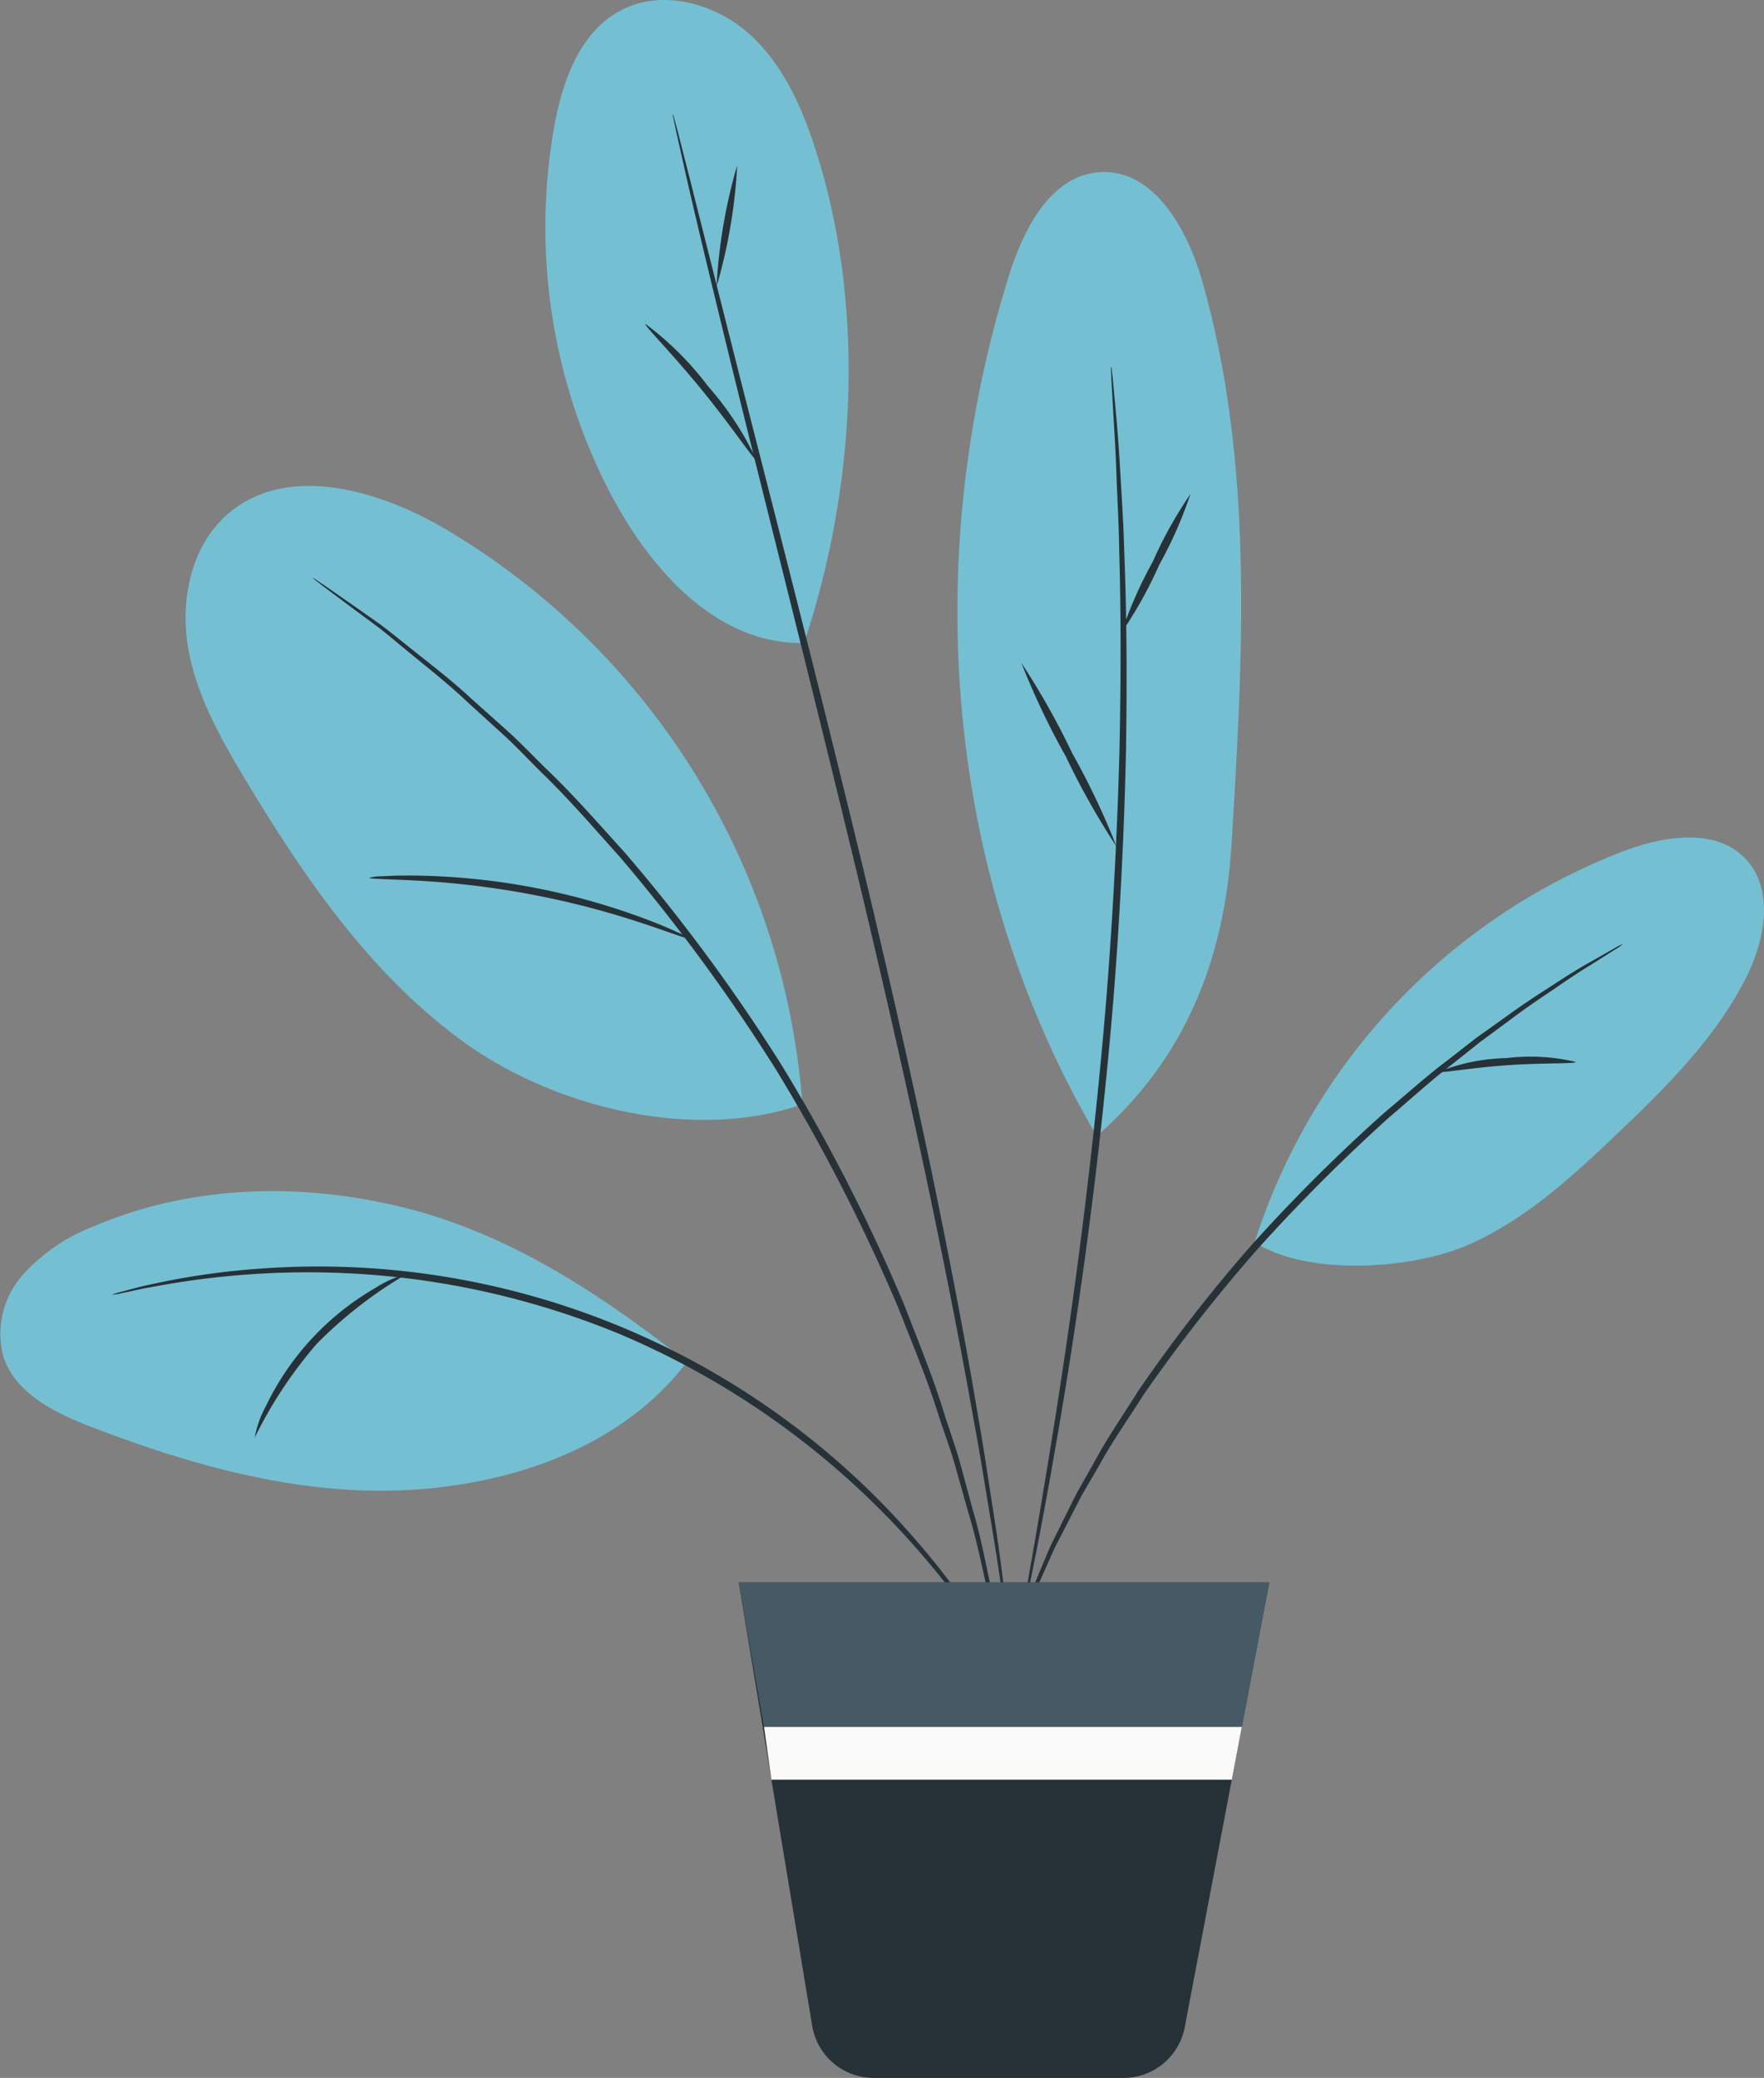 <svg xmlns="http://www.w3.org/2000/svg" width="126.72" height="149.22" viewBox="0 0 126.72 149.22">
  <rect x="0" y="0" width="126.72" height="149.22" fill="#808080" stroke="none"/>
  <g id="Group_612" data-name="Group 612" transform="translate(-19.02 -302.672)">
    <g id="Group_598" data-name="Group 598" transform="translate(19.019 302.672)">
      <g id="Group_521" data-name="Group 521" transform="translate(13.332 34.898)">
        <g id="Group_520" data-name="Group 520">
          <g id="Group_519" data-name="Group 519">
            <g id="Group_518" data-name="Group 518">
              <path id="Path_4446" data-name="Path 4446" d="M77.2,383.373c-7.732,2.7-17.817.287-24.431-4.541S41.4,367.081,37.183,360.062c-1.8-3-3.558-6.118-4.126-9.566s.268-7.327,2.942-9.577c4.156-3.5,10.524-1.724,15.243.965A52.564,52.564,0,0,1,77.2,383.373" transform="translate(-32.888 -338.973)" fill="#75bfd3"/>
            </g>
          </g>
        </g>
      </g>
      <g id="Group_525" data-name="Group 525" transform="translate(0 85.54)">
        <g id="Group_524" data-name="Group 524">
          <g id="Group_523" data-name="Group 523">
            <g id="Group_522" data-name="Group 522">
              <path id="Path_4447" data-name="Path 4447" d="M68.368,403.914c-4.643,6.126-12.621,8.853-20.3,9.209S32.8,411.355,25.627,408.6c-2.6-1-5.453-2.369-6.346-5.01a6.372,6.372,0,0,1,1.359-5.91,13.256,13.256,0,0,1,5.182-3.532c7.065-3.008,15.158-3.149,22.589-1.223s13.925,6.236,19.957,10.988" transform="translate(-19.019 -391.651)" fill="#75bfd3"/>
            </g>
          </g>
        </g>
      </g>
      <g id="Group_529" data-name="Group 529" transform="translate(39.178)">
        <g id="Group_528" data-name="Group 528">
          <g id="Group_527" data-name="Group 527">
            <g id="Group_526" data-name="Group 526">
              <path id="Path_4448" data-name="Path 4448" d="M78.357,348.848c-6.4.128-11.244-5.479-14.142-11.186A41.464,41.464,0,0,1,60.4,311.81c.584-3.271,1.822-6.8,4.748-8.37,2.974-1.6,6.844-.545,9.339,1.731s3.859,5.524,4.856,8.75c3.434,11.116,2.695,23.891-.989,34.928" transform="translate(-59.773 -302.672)" fill="#75bfd3"/>
            </g>
          </g>
        </g>
      </g>
      <g id="Group_533" data-name="Group 533" transform="translate(68.777 12.348)">
        <g id="Group_532" data-name="Group 532">
          <g id="Group_531" data-name="Group 531">
            <g id="Group_530" data-name="Group 530">
              <path id="Path_4449" data-name="Path 4449" d="M100.57,384.744C89.657,366.173,87.839,343.45,94.284,322.9c1.045-3.334,3.018-7.15,6.505-7.371,3.862-.244,6.282,4.062,7.349,7.781,3.742,13.051,2.946,26.914,2.119,40.466-.51,8.347-3.377,15.483-9.687,20.972" transform="translate(-90.562 -315.516)" fill="#75bfd3"/>
            </g>
          </g>
        </g>
      </g>
      <g id="Group_537" data-name="Group 537" transform="translate(90.132 60.145)">
        <g id="Group_536" data-name="Group 536">
          <g id="Group_535" data-name="Group 535">
            <g id="Group_534" data-name="Group 534">
              <path id="Path_4450" data-name="Path 4450" d="M112.776,394.3a44.633,44.633,0,0,1,26.478-28.079c2.9-1.091,6.582-1.713,8.743.5,2.12,2.175,1.467,5.809.107,8.525-2.2,4.386-5.763,7.91-9.316,11.292-3.232,3.076-6.591,6.164-10.679,7.951s-11.6,2.243-15.333-.194" transform="translate(-112.776 -365.235)" fill="#75bfd3"/>
            </g>
          </g>
        </g>
      </g>
      <g id="Group_542" data-name="Group 542" transform="translate(22.478 41.502)">
        <g id="Group_541" data-name="Group 541">
          <g id="Group_540" data-name="Group 540">
            <g id="Group_539" data-name="Group 539">
              <g id="Group_538" data-name="Group 538">
                <path id="Path_4451" data-name="Path 4451" d="M42.4,345.843a.985.985,0,0,0,.19.169l.588.456,2.287,1.71,1.659,1.225c.6.461,1.219.995,1.9,1.55,1.351,1.129,2.947,2.343,4.554,3.87l2.572,2.339c.89.817,1.748,1.74,2.673,2.654,1.878,1.806,3.7,3.914,5.653,6.09a131.537,131.537,0,0,1,11.253,15.34,131.467,131.467,0,0,1,8.692,16.927c1.073,2.724,2.145,5.292,2.921,7.78.4,1.237.847,2.417,1.18,3.578l.941,3.346c.649,2.12,1.021,4.091,1.427,5.8.19.859.389,1.654.535,2.394q.193,1.109.354,2.032l.507,2.81.145.73a.99.99,0,0,0,.066.246.939.939,0,0,0-.014-.254c-.025-.2-.056-.438-.094-.737-.1-.686-.237-1.632-.412-2.828q-.14-.927-.31-2.044c-.133-.744-.318-1.544-.5-2.408-.38-1.723-.729-3.705-1.356-5.838q-.437-1.609-.912-3.366c-.325-1.169-.759-2.355-1.156-3.6-.762-2.5-1.823-5.087-2.887-7.827a128.3,128.3,0,0,0-8.693-17.016A128.2,128.2,0,0,0,64.84,365.6c-1.974-2.177-3.812-4.282-5.709-6.081-.935-.911-1.8-1.83-2.7-2.643l-2.6-2.322c-1.627-1.515-3.245-2.714-4.615-3.823-.693-.545-1.327-1.069-1.932-1.52l-1.69-1.191-2.347-1.633-.617-.414A.919.919,0,0,0,42.4,345.843Z" transform="translate(-42.402 -345.842)" fill="#263238"/>
              </g>
            </g>
          </g>
        </g>
      </g>
      <g id="Group_547" data-name="Group 547" transform="translate(8.029 90.949)">
        <g id="Group_546" data-name="Group 546">
          <g id="Group_545" data-name="Group 545">
            <g id="Group_544" data-name="Group 544">
              <g id="Group_543" data-name="Group 543">
                <path id="Path_4452" data-name="Path 4452" d="M27.371,399.311a4.146,4.146,0,0,0,.749-.125c.488-.088,1.2-.276,2.126-.431a59.82,59.82,0,0,1,7.9-.966A58.754,58.754,0,0,1,63.8,402.106a58.747,58.747,0,0,1,21.15,15.16,60.038,60.038,0,0,1,4.883,6.285c.545.768.909,1.4,1.192,1.811a4.381,4.381,0,0,0,.438.619,4.056,4.056,0,0,0-.35-.673c-.254-.427-.592-1.08-1.113-1.867a53.18,53.18,0,0,0-4.777-6.415,56.715,56.715,0,0,0-47.1-19.6,53.206,53.206,0,0,0-7.918,1.133c-.927.185-1.629.406-2.11.526A4.184,4.184,0,0,0,27.371,399.311Z" transform="translate(-27.371 -397.278)" fill="#263238"/>
              </g>
            </g>
          </g>
        </g>
      </g>
      <g id="Group_552" data-name="Group 552" transform="translate(48.326 8.181)">
        <g id="Group_551" data-name="Group 551">
          <g id="Group_550" data-name="Group 550">
            <g id="Group_549" data-name="Group 549">
              <g id="Group_548" data-name="Group 548">
                <path id="Path_4453" data-name="Path 4453" d="M69.291,311.182a1.222,1.222,0,0,0,.042.288l.174.834c.172.767.412,1.837.717,3.2.629,2.774,1.587,6.778,2.792,11.721,2.4,9.886,5.9,23.5,9.537,38.585,1.807,7.547,3.445,14.758,4.856,21.331,1.384,6.579,2.566,12.519,3.444,17.526.471,2.5.825,4.771,1.16,6.763s.608,3.71.813,5.117c.214,1.377.383,2.46.5,3.236.059.346.106.622.143.84a1.273,1.273,0,0,0,.066.284,1.227,1.227,0,0,0-.014-.29c-.024-.22-.055-.5-.092-.847-.1-.78-.235-1.868-.409-3.251-.175-1.412-.41-3.137-.727-5.133s-.638-4.276-1.087-6.781c-.833-5.02-1.978-10.972-3.338-17.562-1.386-6.584-3.011-13.8-4.82-21.353C79.413,350.6,75.863,337,73.369,327.136c-1.238-4.9-2.244-8.886-2.949-11.68-.345-1.351-.617-2.413-.811-3.174l-.224-.822A1.232,1.232,0,0,0,69.291,311.182Z" transform="translate(-69.288 -311.182)" fill="#263238"/>
              </g>
            </g>
          </g>
        </g>
      </g>
      <g id="Group_557" data-name="Group 557" transform="translate(73.382 26.328)">
        <g id="Group_556" data-name="Group 556">
          <g id="Group_555" data-name="Group 555">
            <g id="Group_554" data-name="Group 554">
              <g id="Group_553" data-name="Group 553">
                <path id="Path_4454" data-name="Path 4454" d="M95.356,420.142a.808.808,0,0,0,.069-.224c.041-.182.091-.4.152-.67q.2-.95.537-2.585c.462-2.247,1.076-5.508,1.775-9.549,1.4-8.079,3.058-19.3,4.078-31.78.494-6.243.77-12.2.89-17.626.09-5.425.043-10.311-.126-14.41-.051-2.051-.186-3.9-.275-5.529s-.2-3.025-.3-4.167q-.153-1.661-.242-2.629c-.031-.274-.056-.5-.076-.683a.84.84,0,0,0-.043-.232.758.758,0,0,0-.01.236c.007.186.015.411.025.686q.055.969.146,2.636c.075,1.143.161,2.542.216,4.168s.171,3.476.2,5.525c.123,4.094.133,8.973.016,14.387-.146,5.414-.436,11.363-.929,17.6-1.018,12.459-2.619,23.673-3.924,31.762-.653,4.045-1.211,7.315-1.612,9.571q-.28,1.645-.442,2.6l-.1.679A.8.8,0,0,0,95.356,420.142Z" transform="translate(-95.352 -330.058)" fill="#263238"/>
              </g>
            </g>
          </g>
        </g>
      </g>
      <g id="Group_562" data-name="Group 562" transform="translate(72.576 67.772)">
        <g id="Group_561" data-name="Group 561">
          <g id="Group_560" data-name="Group 560">
            <g id="Group_559" data-name="Group 559">
              <g id="Group_558" data-name="Group 558">
                <path id="Path_4455" data-name="Path 4455" d="M94.516,424.167a3.629,3.629,0,0,0,.285-.641l.718-1.868q.235-.617.512-1.351l.7-1.57.8-1.8c.283-.639.648-1.283.993-1.977l1.114-2.165,1.328-2.281c.876-1.6,2.008-3.193,3.1-4.927a116.676,116.676,0,0,1,8.219-10.5,128.984,128.984,0,0,1,9.432-9.44c1.568-1.323,3-2.646,4.455-3.755l2.066-1.646,1.961-1.446c1.236-.939,2.4-1.725,3.426-2.411,1.014-.7,1.9-1.288,2.647-1.735l1.69-1.072a3.605,3.605,0,0,0,.573-.4,3.584,3.584,0,0,0-.625.314l-1.743.99c-.763.422-1.667.984-2.7,1.666-1.043.666-2.226,1.432-3.481,2.356L128,379.921l-2.092,1.629c-1.468,1.1-2.922,2.415-4.5,3.734a122.239,122.239,0,0,0-9.5,9.454,110.893,110.893,0,0,0-8.227,10.58c-1.089,1.75-2.214,3.358-3.079,4.977q-.676,1.2-1.307,2.308l-1.09,2.191c-.337.7-.693,1.355-.965,2l-.768,1.829q-.355.852-.664,1.592-.257.744-.472,1.371c-.261.788-.469,1.421-.629,1.905A3.624,3.624,0,0,0,94.516,424.167Z" transform="translate(-94.513 -373.169)" fill="#263238"/>
              </g>
            </g>
          </g>
        </g>
      </g>
      <g id="Group_567" data-name="Group 567" transform="translate(26.526 62.875)">
        <g id="Group_566" data-name="Group 566" transform="translate(0)">
          <g id="Group_565" data-name="Group 565">
            <g id="Group_564" data-name="Group 564">
              <g id="Group_563" data-name="Group 563">
                <path id="Path_4456" data-name="Path 4456" d="M46.612,368.242c0,.082,1.323.082,3.447.2a61.736,61.736,0,0,1,16.267,3.09c2.02.668,3.248,1.152,3.28,1.077a3.282,3.282,0,0,0-.82-.444c-.539-.26-1.338-.6-2.339-.976a49.078,49.078,0,0,0-16.376-3.11c-1.07-.013-1.937.006-2.534.05A3.26,3.26,0,0,0,46.612,368.242Z" transform="translate(-46.612 -368.075)" fill="#263238"/>
              </g>
            </g>
          </g>
        </g>
      </g>
      <g id="Group_572" data-name="Group 572" transform="translate(18.285 91.487)">
        <g id="Group_571" data-name="Group 571">
          <g id="Group_570" data-name="Group 570">
            <g id="Group_569" data-name="Group 569">
              <g id="Group_568" data-name="Group 568">
                <path id="Path_4457" data-name="Path 4457" d="M38.048,409.6a31.338,31.338,0,0,1,4.491-6.776,31.27,31.27,0,0,1,6.426-4.98,7.654,7.654,0,0,0-2.218.981,19.593,19.593,0,0,0-7.885,8.491A7.683,7.683,0,0,0,38.048,409.6Z" transform="translate(-38.04 -397.838)" fill="#263238"/>
              </g>
            </g>
          </g>
        </g>
      </g>
      <g id="Group_577" data-name="Group 577" transform="translate(46.361 23.255)">
        <g id="Group_576" data-name="Group 576">
          <g id="Group_575" data-name="Group 575">
            <g id="Group_574" data-name="Group 574">
              <g id="Group_573" data-name="Group 573">
                <path id="Path_4458" data-name="Path 4458" d="M67.249,326.866c-.1.111,1.905,2.1,4.1,4.8s3.75,5.06,3.88,4.979a22.346,22.346,0,0,0-3.481-5.3A22.285,22.285,0,0,0,67.249,326.866Z" transform="translate(-67.245 -326.862)" fill="#263238"/>
              </g>
            </g>
          </g>
        </g>
      </g>
      <g id="Group_582" data-name="Group 582" transform="translate(51.434 11.873)">
        <g id="Group_581" data-name="Group 581">
          <g id="Group_580" data-name="Group 580">
            <g id="Group_579" data-name="Group 579">
              <g id="Group_578" data-name="Group 578">
                <path id="Path_4459" data-name="Path 4459" d="M74.046,315.022a38.015,38.015,0,0,0-1.481,8.7,37.876,37.876,0,0,0,1.481-8.7Z" transform="translate(-72.522 -315.022)" fill="#263238"/>
              </g>
            </g>
          </g>
        </g>
      </g>
      <g id="Group_587" data-name="Group 587" transform="translate(73.363 47.6)">
        <g id="Group_586" data-name="Group 586">
          <g id="Group_585" data-name="Group 585">
            <g id="Group_584" data-name="Group 584">
              <g id="Group_583" data-name="Group 583">
                <path id="Path_4460" data-name="Path 4460" d="M95.341,352.187a54.055,54.055,0,0,0,3.195,6.722,54.1,54.1,0,0,0,3.651,6.485,54,54,0,0,0-3.195-6.723A53.817,53.817,0,0,0,95.341,352.187Z" transform="translate(-95.333 -352.186)" fill="#263238"/>
              </g>
            </g>
          </g>
        </g>
      </g>
      <g id="Group_592" data-name="Group 592" transform="translate(80.557 35.471)">
        <g id="Group_591" data-name="Group 591">
          <g id="Group_590" data-name="Group 590">
            <g id="Group_589" data-name="Group 589">
              <g id="Group_588" data-name="Group 588">
                <path id="Path_4461" data-name="Path 4461" d="M107.78,339.57a30.316,30.316,0,0,0-2.707,4.862,30.209,30.209,0,0,0-2.247,5.092,30.248,30.248,0,0,0,2.707-4.862A30.183,30.183,0,0,0,107.78,339.57Z" transform="translate(-102.816 -339.569)" fill="#263238"/>
              </g>
            </g>
          </g>
        </g>
      </g>
      <g id="Group_597" data-name="Group 597" transform="translate(103.378 75.922)">
        <g id="Group_596" data-name="Group 596">
          <g id="Group_595" data-name="Group 595">
            <g id="Group_594" data-name="Group 594">
              <g id="Group_593" data-name="Group 593">
                <path id="Path_4462" data-name="Path 4462" d="M126.555,382.679c.034.148,2.2-.274,4.9-.459s4.9-.087,4.918-.237a14.114,14.114,0,0,0-4.955-.276A14.116,14.116,0,0,0,126.555,382.679Z" transform="translate(-126.555 -381.646)" fill="#263238"/>
              </g>
            </g>
          </g>
        </g>
      </g>
    </g>
    <g id="Group_611" data-name="Group 611" transform="translate(72.084 416.303)">
      <g id="Group_602" data-name="Group 602" transform="translate(0 0)">
        <g id="Group_601" data-name="Group 601">
          <g id="Group_600" data-name="Group 600">
            <g id="Group_599" data-name="Group 599">
              <path id="Path_4463" data-name="Path 4463" d="M112.336,420.872l-6.074,31.947a4.478,4.478,0,0,1-4.4,3.642H83.916a4.477,4.477,0,0,1-4.417-3.745l-5.281-31.844Z" transform="translate(-74.218 -420.872)" fill="#263238"/>
            </g>
          </g>
        </g>
      </g>
      <g id="Group_606" data-name="Group 606">
        <g id="Group_605" data-name="Group 605">
          <g id="Group_604" data-name="Group 604">
            <g id="Group_603" data-name="Group 603">
              <path id="Path_4464" data-name="Path 4464" d="M110.362,431.255H76.041l-1.824-10.383h38.119Z" transform="translate(-74.218 -420.872)" fill="#455a64"/>
            </g>
          </g>
        </g>
      </g>
      <g id="Group_610" data-name="Group 610" transform="translate(1.824 10.383)">
        <g id="Group_609" data-name="Group 609">
          <g id="Group_608" data-name="Group 608">
            <g id="Group_607" data-name="Group 607">
              <path id="Path_4465" data-name="Path 4465" d="M110.436,431.672l-.72,3.786H76.641l-.526-3.786Z" transform="translate(-76.115 -431.672)" fill="#fafafa"/>
            </g>
          </g>
        </g>
      </g>
    </g>
  </g>
</svg>
